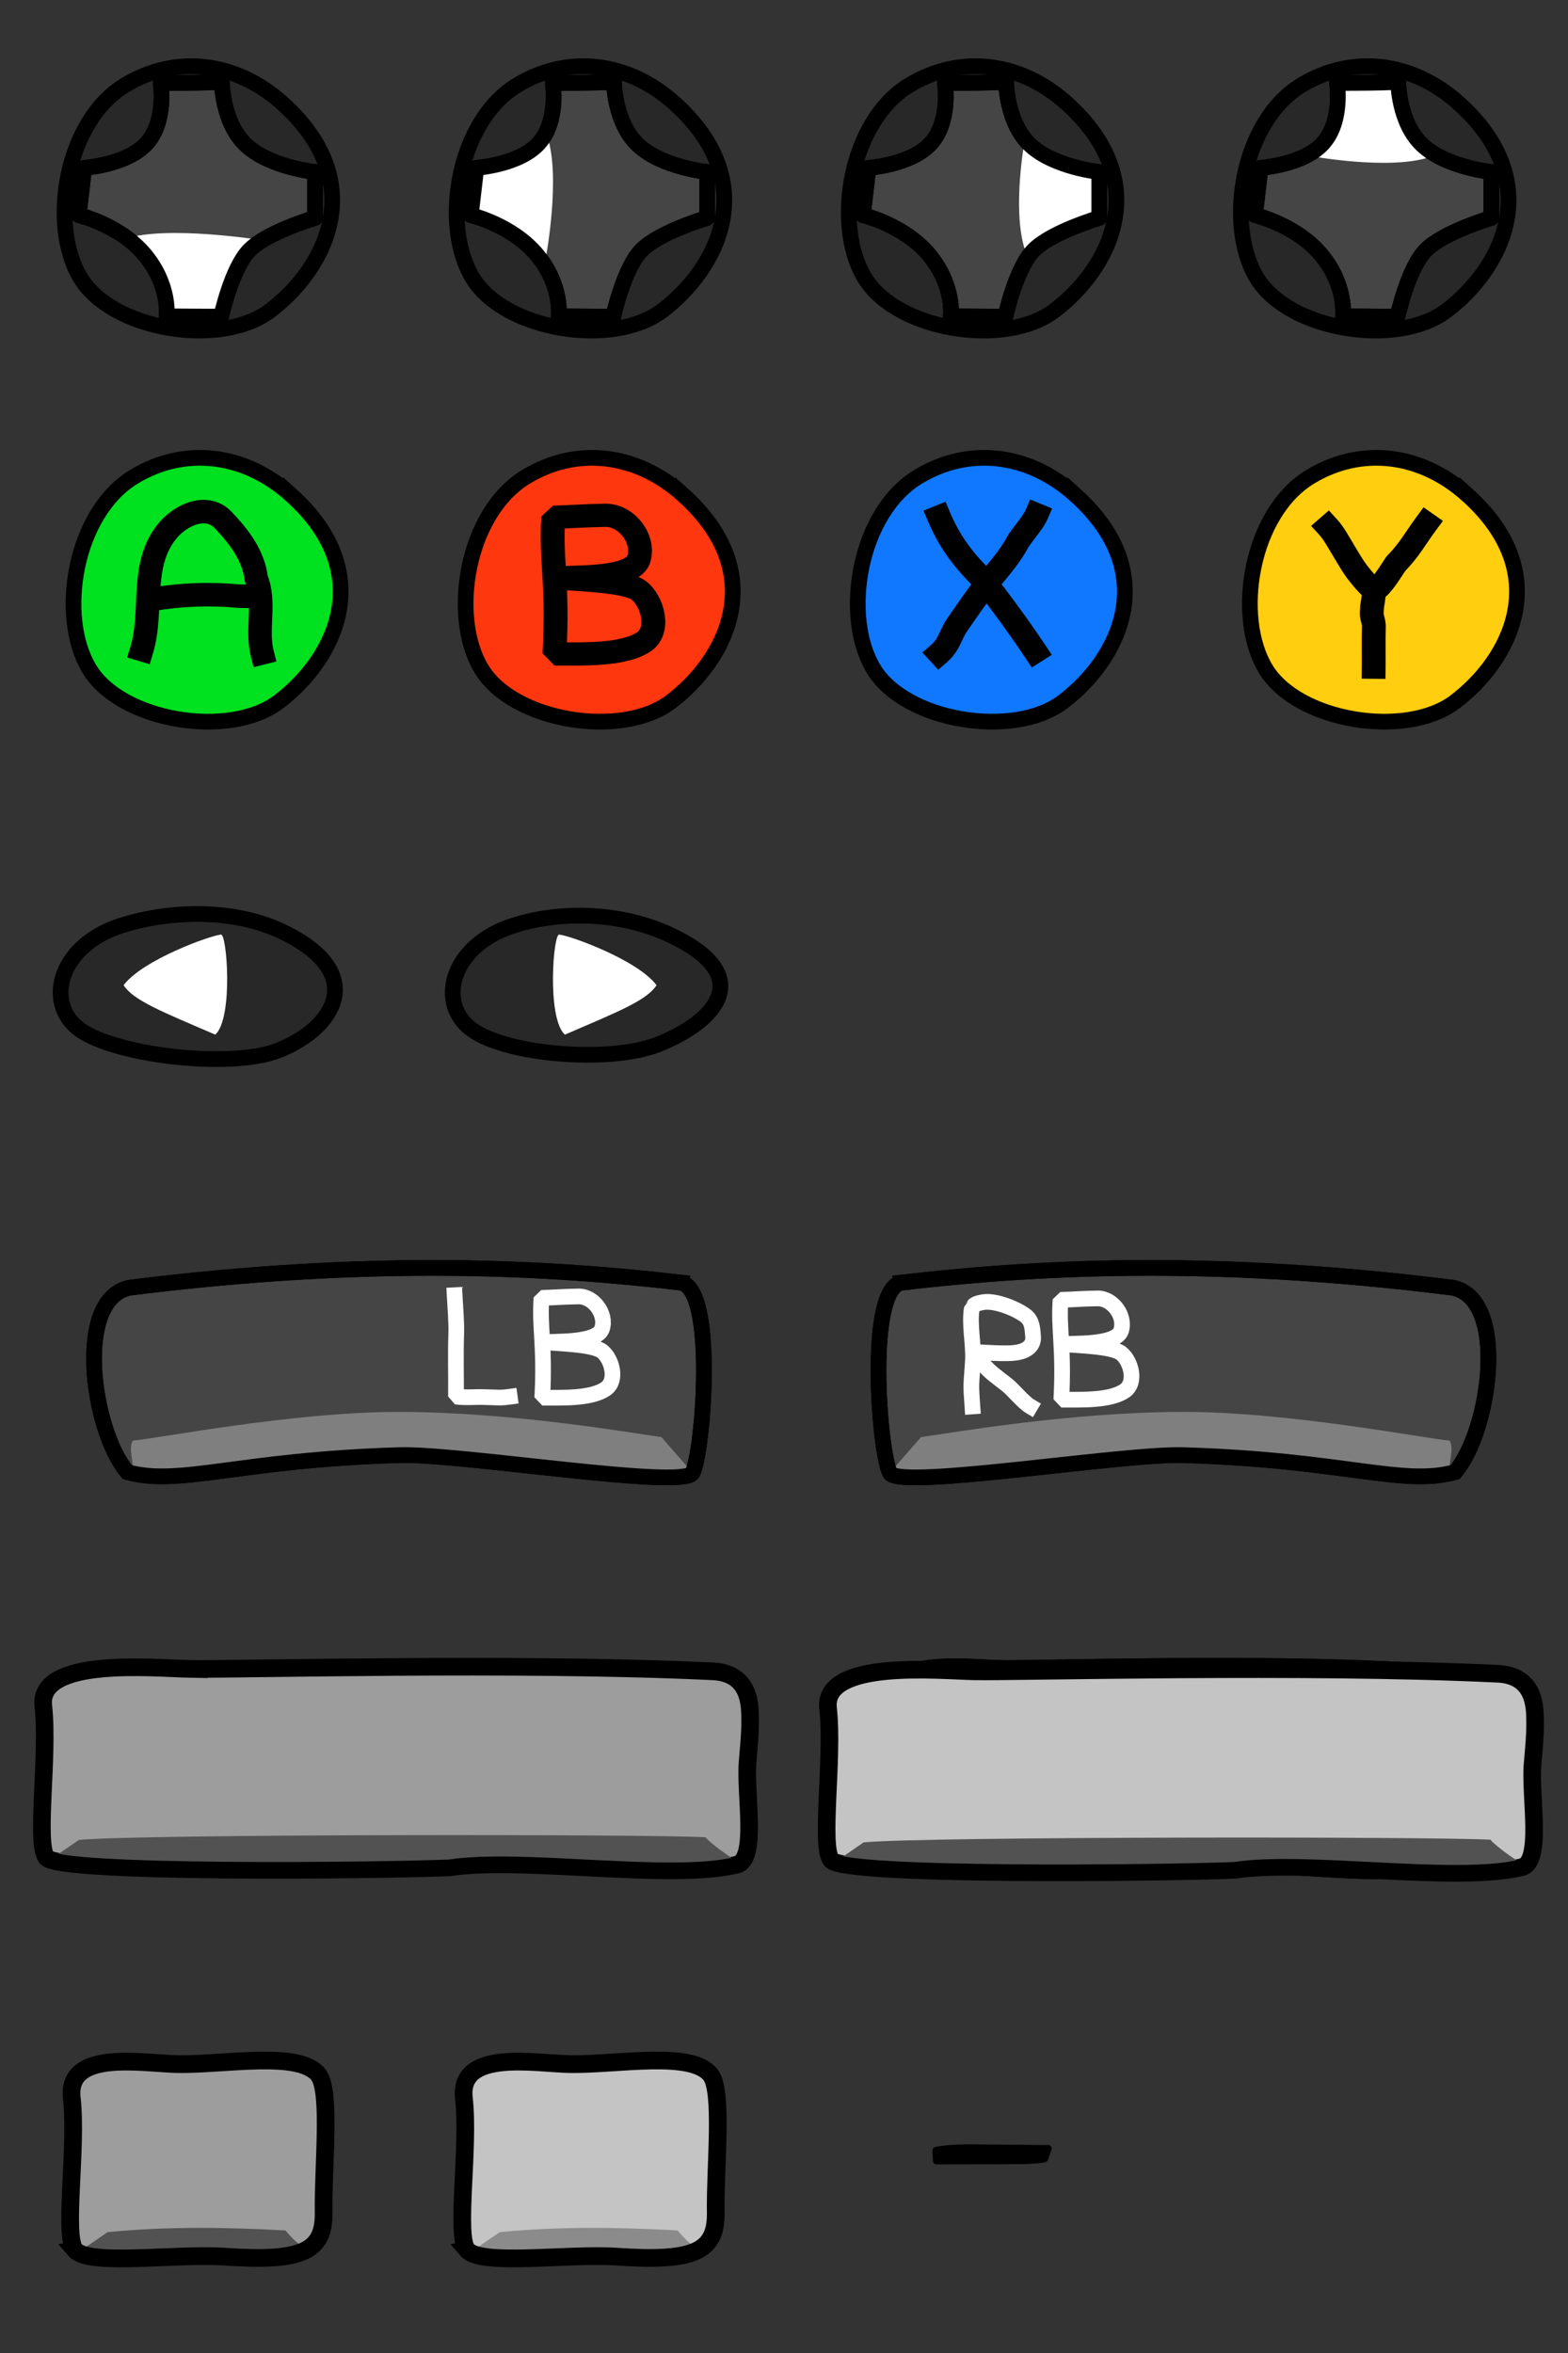<?xml version="1.0" encoding="UTF-8" standalone="no"?>
<!-- Created with Inkscape (http://www.inkscape.org/) -->

<svg
   xmlns:dc="http://purl.org/dc/elements/1.1/"
   xmlns:cc="http://creativecommons.org/ns#"
   xmlns:rdf="http://www.w3.org/1999/02/22-rdf-syntax-ns#"
   xmlns:svg="http://www.w3.org/2000/svg"
   xmlns="http://www.w3.org/2000/svg"
   xmlns:xlink="http://www.w3.org/1999/xlink"
   xmlns:sodipodi="http://sodipodi.sourceforge.net/DTD/sodipodi-0.dtd"
   xmlns:inkscape="http://www.inkscape.org/namespaces/inkscape"
   inkscape:export-ydpi="90"
   inkscape:export-xdpi="90"
   inkscape:export-filename="/home/micha/Programmieren/git/platformer/images/menu/settingsOn.png"
   sodipodi:docname="keys_buttons.svg"
   inkscape:version="0.91 r13725"
   version="1.1"
   id="svg2"
   height="300"
   width="200">
  <rect width="100%" height="100%" fill="#333333" stroke="none"/>
  <sodipodi:namedview
     id="base"
     pagecolor="#ffffff"
     bordercolor="#666666"
     borderopacity="1.0"
     inkscape:pageopacity="0"
     inkscape:pageshadow="2"
     inkscape:zoom="1.4142136"
     inkscape:cx="146.63983"
     inkscape:cy="120.07911"
     inkscape:document-units="px"
     inkscape:current-layer="g3249"
     showgrid="true"
     inkscape:showpageshadow="true"
     inkscape:window-width="1280"
     inkscape:window-height="750"
     inkscape:window-x="0"
     inkscape:window-y="25"
     inkscape:window-maximized="1"
     inkscape:snap-global="true">
    <inkscape:grid
       originy="0px"
       originx="0px"
       spacingy="10px"
       spacingx="10px"
       snapvisiblegridlinesonly="true"
       enabled="true"
       visible="true"
       empspacing="5"
       id="grid2985"
       type="xygrid" />
  </sodipodi:namedview>
  <defs
     id="defs4">
    <linearGradient
       id="linearGradient3847">
      <stop
         style="stop-color:#ffff00;stop-opacity:1;"
         offset="0"
         id="stop3849" />
      <stop
         style="stop-color:#ffff00;stop-opacity:0;"
         offset="1"
         id="stop3851" />
    </linearGradient>
    <radialGradient
       inkscape:collect="always"
       xlink:href="#linearGradient3847"
       id="radialGradient3853"
       cx="25"
       cy="25"
       fx="25"
       fy="25"
       r="15"
       gradientUnits="userSpaceOnUse" />
    <radialGradient
       inkscape:collect="always"
       xlink:href="#linearGradient3847-4"
       id="radialGradient3853-0"
       cx="25"
       cy="25"
       fx="25"
       fy="25"
       r="15"
       gradientUnits="userSpaceOnUse" />
    <linearGradient
       id="linearGradient3847-4">
      <stop
         style="stop-color:#ffff00;stop-opacity:1;"
         offset="0"
         id="stop3849-1" />
      <stop
         style="stop-color:#ffff00;stop-opacity:0;"
         offset="1"
         id="stop3851-7" />
    </linearGradient>
    <radialGradient
       r="15"
       fy="25"
       fx="25"
       cy="25"
       cx="25"
       gradientUnits="userSpaceOnUse"
       id="radialGradient3889"
       xlink:href="#linearGradient3847-4"
       inkscape:collect="always" />
  </defs>
  <g
     transform="translate(0,-752.362)"
     id="layer1"
     inkscape:groupmode="layer"
     inkscape:label="Ebene 1">
    <g
       transform="matrix(1.465,0,0,1.465,50.845,-477.101)"
       style="fill:#666666;stroke-width:1.366;stroke-miterlimit:4;stroke-dasharray:none"
       id="g3249">
      <path
         style="fill:#00e21f;fill-opacity:1;stroke:#000000;stroke-width:1.366;stroke-linecap:butt;stroke-linejoin:miter;stroke-miterlimit:4;stroke-opacity:1;stroke-dasharray:none"
         d="m -9.375,882.287 c 7.678,6.9 3.738,14.397 -1.088,18.031 -4.258,3.206 -13.672,1.715 -16.456,-2.86 -2.787,-4.58 -1.318,-13.611 3.886,-16.75 4.447,-2.682 9.655,-2.017 13.658,1.58 z"
         id="path3253"
         inkscape:connector-curvature="0"
         sodipodi:nodetypes="sssss" />
      <g
         style="fill:#666666;stroke:#000000;stroke-width:2.488;stroke-linecap:square;stroke-linejoin:bevel;stroke-miterlimit:4;stroke-dasharray:none;stroke-opacity:1"
         transform="matrix(0.823,0,0,0.823,-35.766,178.548)"
         id="g4501-4">
        <path
           style="fill:none;stroke:#000000;stroke-width:2.488;stroke-linecap:square;stroke-linejoin:bevel;stroke-miterlimit:4;stroke-dasharray:none;stroke-opacity:1"
           d="m 16.29,871.457 c 1.228,-4.098 -0.225,-8.945 2.68,-12.512 1.408,-1.739 4.299,-3.105 6.068,-1.042 1.593,1.693 3.081,3.65 3.354,6.047 1.029,2.514 -0.006,5.337 0.626,7.861"
           id="path4335-0"
           inkscape:connector-curvature="0" />
        <path
           style="fill:none;stroke:#000000;stroke-width:2.488;stroke-linecap:square;stroke-linejoin:bevel;stroke-miterlimit:4;stroke-dasharray:none;stroke-opacity:1"
           d="m 17.351,866.153 c 3.013,-0.521 6.095,-0.633 9.139,-0.354 0.665,0.03 1.332,0.04 1.998,8.1e-4"
           id="path4343-0"
           inkscape:connector-curvature="0" />
      </g>
      <path
         style="fill:#ff370f;fill-opacity:1;stroke:#000000;stroke-width:1.366;stroke-linecap:butt;stroke-linejoin:miter;stroke-miterlimit:4;stroke-opacity:1;stroke-dasharray:none"
         d="m 24.765,882.287 c 7.678,6.9 3.738,14.397 -1.088,18.031 -4.258,3.206 -13.672,1.715 -16.456,-2.86 -2.787,-4.58 -1.318,-13.611 3.886,-16.75 4.447,-2.682 9.655,-2.017 13.658,1.58 z"
         id="path3253-8"
         inkscape:connector-curvature="0"
         sodipodi:nodetypes="sssss" />
      <g
         style="fill:#666666;stroke:#000000;stroke-width:2.487;stroke-linecap:square;stroke-linejoin:bevel;stroke-miterlimit:4;stroke-dasharray:none;stroke-opacity:1"
         transform="matrix(0.835,0,0,0.812,-14.709,271.006)"
         id="g4671">
        <path
           style="fill:none;stroke:#000000;stroke-width:2.487;stroke-linecap:square;stroke-linejoin:bevel;stroke-miterlimit:4;stroke-dasharray:none;stroke-opacity:1"
           d="m 43.198,768.561 c 1.747,-1.253 0.886,-4.353 -0.508,-5.484 -1.313,-1.065 -6.423,-1.153 -8.229,-1.342 0.554,-0.216 7.437,0.277 8.18,-1.993 0.701,-2.144 -1.239,-4.776 -3.461,-4.737 -2.41,0.041 -3.416,0.154 -5.431,0.21 -0.319,4.375 0.533,7.014 0.117,14.652 3.003,-0.009 7.149,0.178 9.331,-1.306 z"
           id="path4673"
           inkscape:connector-curvature="0"
           sodipodi:nodetypes="cscssccc" />
      </g>
      <path
         style="fill:#282828;fill-opacity:1;stroke:#000000;stroke-width:1.366;stroke-linecap:butt;stroke-linejoin:miter;stroke-miterlimit:4;stroke-opacity:1;stroke-dasharray:none"
         d="m -10.204,920.265 c 7.694,3.64 4.599,8.449 -0.237,10.365 -4.267,1.691 -14.81,0.393 -17.6,-2.021 -2.793,-2.416 -1.321,-7.18 3.894,-8.836 4.457,-1.415 9.931,-1.406 13.942,0.492 z"
         id="path3253-2"
         inkscape:connector-curvature="0"
         sodipodi:nodetypes="sssss" />
      <path
         style="fill:#ffffff;fill-opacity:1;stroke:none"
         d="m -15.963,929.268 c 1.595,-1.436 1.008,-8.956 0.475,-8.703 -0.895,0.071 -6.794,2.188 -8.458,4.4 0.858,1.324 3.298,2.286 7.983,4.303 z"
         id="path7350"
         inkscape:connector-curvature="0"
         sodipodi:nodetypes="cccc" />
      <path
         style="fill:#282828;fill-opacity:1;stroke:#000000;stroke-width:1.366;stroke-linecap:butt;stroke-linejoin:miter;stroke-miterlimit:4;stroke-opacity:1;stroke-dasharray:none"
         d="m -10.118,848.209 c 7.694,6.915 3.746,14.427 -1.09,18.068 -4.267,3.213 -13.7,1.719 -16.49,-2.866 -2.793,-4.59 -1.321,-13.64 3.894,-16.785 4.457,-2.688 9.675,-2.021 13.686,1.583 z"
         id="path3253-6"
         inkscape:connector-curvature="0"
         sodipodi:nodetypes="sssss" />
      <path
         style="fill:#454545;fill-opacity:1;stroke:#000000;stroke-width:1.366;stroke-linecap:round;stroke-linejoin:round;stroke-miterlimit:4;stroke-opacity:1;stroke-dasharray:none"
         d="m -20.714,846.446 c 5.084,0 5.326,-0.121 5.326,-0.121 0,0 0.001,3.573 2.118,5.538 2.08,1.931 5.992,2.33 5.992,2.33 l 0,3.995 c 0,0 -4.116,1.21 -5.69,2.784 -1.574,1.574 -2.482,5.811 -2.482,5.811 l -4.751,-0.03 c 0,0 0.333,-2.633 -1.846,-5.296 -2.179,-2.663 -5.811,-3.511 -5.811,-3.511 l 0.484,-4.116 c 0,0 3.783,-0.242 5.478,-2.179 1.695,-1.937 1.18,-5.205 1.18,-5.205 z"
         id="path6495"
         inkscape:connector-curvature="0"
         sodipodi:nodetypes="ccsccsccsccsc" />
      <path
         style="fill:#ffffff;fill-opacity:1;stroke:none"
         d="m -23.688,859.971 c 3.542,-1.11 11.389,0.098 11.389,0.098 l -3.364,6.772 -4.395,0 -1.024,-3.926 z"
         id="path7350-8"
         inkscape:connector-curvature="0"
         sodipodi:nodetypes="cccccc" />
      <path
         sodipodi:nodetypes="ccsccsccsccsc"
         inkscape:connector-curvature="0"
         id="path7406"
         d="m -20.714,846.446 c 5.084,0 5.326,-0.121 5.326,-0.121 0,0 0.001,3.573 2.118,5.538 2.08,1.931 5.992,2.33 5.992,2.33 l 0,3.995 c 0,0 -4.116,1.21 -5.69,2.784 -1.574,1.574 -2.482,5.811 -2.482,5.811 l -4.751,-0.03 c 0,0 0.333,-2.633 -1.846,-5.296 -2.179,-2.663 -5.811,-3.511 -5.811,-3.511 l 0.484,-4.116 c 0,0 3.783,-0.242 5.478,-2.179 1.695,-1.937 1.18,-5.205 1.18,-5.205 z"
         style="fill:none;stroke:#000000;stroke-width:1.366;stroke-linecap:round;stroke-linejoin:round;stroke-miterlimit:4;stroke-opacity:1;stroke-dasharray:none" />
      <path
         style="fill:#282828;fill-opacity:1;stroke:#000000;stroke-width:1.366;stroke-linecap:butt;stroke-linejoin:miter;stroke-miterlimit:4;stroke-opacity:1;stroke-dasharray:none"
         d="m 24.021,848.209 c 7.694,6.915 3.746,14.427 -1.09,18.068 -4.267,3.213 -13.7,1.719 -16.49,-2.866 -2.793,-4.59 -1.321,-13.64 3.894,-16.785 4.457,-2.688 9.675,-2.021 13.686,1.583 z"
         id="path3253-4"
         inkscape:connector-curvature="0"
         sodipodi:nodetypes="sssss" />
      <path
         style="fill:#454545;fill-opacity:1;stroke:#000000;stroke-width:1.366;stroke-linecap:round;stroke-linejoin:round;stroke-miterlimit:4;stroke-opacity:1;stroke-dasharray:none"
         d="m 13.426,846.446 c 5.084,0 5.326,-0.121 5.326,-0.121 0,0 0.001,3.573 2.118,5.538 2.08,1.931 5.992,2.33 5.992,2.33 l 0,3.995 c 0,0 -4.116,1.21 -5.69,2.784 -1.574,1.574 -2.482,5.811 -2.482,5.811 l -4.751,-0.03 c 0,0 0.333,-2.633 -1.846,-5.296 -2.179,-2.663 -5.811,-3.511 -5.811,-3.511 l 0.484,-4.116 c 0,0 3.783,-0.242 5.478,-2.179 1.695,-1.937 1.18,-5.205 1.18,-5.205 z"
         id="path6495-4"
         inkscape:connector-curvature="0"
         sodipodi:nodetypes="ccsccsccsccsc" />
      <path
         style="fill:#ffffff;fill-opacity:1;stroke:none"
         d="m 12.98,851.201 c 1.11,3.542 -0.128,10.242 -0.128,10.242 l -6.772,-3.364 0.422,-4.335 3.504,-1.085 z"
         id="path7350-89"
         inkscape:connector-curvature="0"
         sodipodi:nodetypes="cccccc" />
      <path
         sodipodi:nodetypes="ccsccsccsccsc"
         inkscape:connector-curvature="0"
         id="path7406-6"
         d="m 13.426,846.446 c 5.084,0 5.326,-0.121 5.326,-0.121 0,0 0.001,3.573 2.118,5.538 2.08,1.931 5.992,2.33 5.992,2.33 l 0,3.995 c 0,0 -4.116,1.21 -5.69,2.784 -1.574,1.574 -2.482,5.811 -2.482,5.811 l -4.751,-0.03 c 0,0 0.333,-2.633 -1.846,-5.296 -2.179,-2.663 -5.811,-3.511 -5.811,-3.511 l 0.484,-4.116 c 0,0 3.783,-0.242 5.478,-2.179 1.695,-1.937 1.18,-5.205 1.18,-5.205 z"
         style="fill:none;stroke:#000000;stroke-width:1.366;stroke-linecap:round;stroke-linejoin:round;stroke-miterlimit:4;stroke-opacity:1;stroke-dasharray:none" />
      <path
         style="fill:#282828;fill-opacity:1;stroke:#000000;stroke-width:1.366;stroke-linecap:butt;stroke-linejoin:miter;stroke-miterlimit:4;stroke-opacity:1;stroke-dasharray:none"
         d="m 58.161,848.209 c 7.694,6.915 3.746,14.427 -1.09,18.068 -4.267,3.213 -13.7,1.719 -16.49,-2.866 -2.793,-4.59 -1.321,-13.64 3.894,-16.785 4.457,-2.688 9.675,-2.021 13.686,1.583 z"
         id="path3253-61"
         inkscape:connector-curvature="0"
         sodipodi:nodetypes="sssss" />
      <path
         style="fill:#454545;fill-opacity:1;stroke:#000000;stroke-width:1.366;stroke-linecap:round;stroke-linejoin:round;stroke-miterlimit:4;stroke-opacity:1;stroke-dasharray:none"
         d="m 47.565,846.446 c 5.084,0 5.326,-0.121 5.326,-0.121 0,0 0.001,3.573 2.118,5.538 2.08,1.931 5.992,2.33 5.992,2.33 l 0,3.995 c 0,0 -4.116,1.21 -5.69,2.784 -1.574,1.574 -2.482,5.811 -2.482,5.811 l -4.751,-0.03 c 0,0 0.333,-2.633 -1.846,-5.296 -2.179,-2.663 -5.811,-3.511 -5.811,-3.511 l 0.484,-4.116 c 0,0 3.783,-0.242 5.478,-2.179 1.695,-1.937 1.18,-5.205 1.18,-5.205 z"
         id="path6495-1"
         inkscape:connector-curvature="0"
         sodipodi:nodetypes="ccsccsccsccsc" />
      <path
         style="fill:#ffffff;fill-opacity:1;stroke:none"
         d="m 54.502,860.87 c -1.11,-3.542 0.038,-9.609 0.038,-9.609 2.102,1.791 4.441,2.46 6.863,2.73 l -0.422,4.335 -3.504,1.085 z"
         id="path7350-3"
         inkscape:connector-curvature="0"
         sodipodi:nodetypes="cccccc" />
      <path
         sodipodi:nodetypes="ccsccsccsccsc"
         inkscape:connector-curvature="0"
         id="path7406-7"
         d="m 47.565,846.446 c 5.084,0 5.326,-0.121 5.326,-0.121 0,0 0.001,3.573 2.118,5.538 2.08,1.931 5.992,2.33 5.992,2.33 l 0,3.995 c 0,0 -4.116,1.21 -5.69,2.784 -1.574,1.574 -2.482,5.811 -2.482,5.811 l -4.751,-0.03 c 0,0 0.333,-2.633 -1.846,-5.296 -2.179,-2.663 -5.811,-3.511 -5.811,-3.511 l 0.484,-4.116 c 0,0 3.783,-0.242 5.478,-2.179 1.695,-1.937 1.18,-5.205 1.18,-5.205 z"
         style="fill:none;stroke:#000000;stroke-width:1.366;stroke-linecap:round;stroke-linejoin:round;stroke-miterlimit:4;stroke-opacity:1;stroke-dasharray:none" />
      <path
         style="fill:#282828;fill-opacity:1;stroke:#000000;stroke-width:1.366;stroke-linecap:butt;stroke-linejoin:miter;stroke-miterlimit:4;stroke-opacity:1;stroke-dasharray:none"
         d="m 23.68,920.606 c 7.694,3.64 3.746,7.595 -1.09,9.512 -4.267,1.691 -13.7,0.905 -16.49,-1.509 -2.793,-2.416 -1.321,-7.18 3.894,-8.836 4.457,-1.415 9.675,-1.064 13.686,0.833 z"
         id="path3253-5"
         inkscape:connector-curvature="0"
         sodipodi:nodetypes="sssss" />
      <path
         style="fill:#ffffff;fill-opacity:1;stroke:none"
         d="m 14.474,929.268 c -1.595,-1.436 -1.008,-8.956 -0.475,-8.703 0.895,0.071 6.794,2.188 8.458,4.4 -0.858,1.324 -3.298,2.286 -7.983,4.303 z"
         id="path7350-7"
         inkscape:connector-curvature="0"
         sodipodi:nodetypes="cccc" />
      <path
         style="fill:#282828;fill-opacity:1;stroke:#000000;stroke-width:1.366;stroke-linecap:butt;stroke-linejoin:miter;stroke-miterlimit:4;stroke-opacity:1;stroke-dasharray:none"
         d="m 92.3,848.209 c 7.694,6.915 3.746,14.427 -1.09,18.068 -4.267,3.213 -13.7,1.719 -16.49,-2.866 -2.793,-4.59 -1.321,-13.64 3.894,-16.785 4.457,-2.688 9.675,-2.021 13.686,1.583 z"
         id="path3253-3"
         inkscape:connector-curvature="0"
         sodipodi:nodetypes="sssss" />
      <path
         style="fill:#454545;fill-opacity:1;stroke:#000000;stroke-width:1.366;stroke-linecap:round;stroke-linejoin:round;stroke-miterlimit:4;stroke-opacity:1;stroke-dasharray:none"
         d="m 81.705,846.446 c 5.084,0 5.326,-0.121 5.326,-0.121 0,0 0.001,3.573 2.118,5.538 2.08,1.931 5.992,2.33 5.992,2.33 l 0,3.995 c 0,0 -4.116,1.21 -5.69,2.784 -1.574,1.574 -2.482,5.811 -2.482,5.811 l -4.751,-0.03 c 0,0 0.333,-2.633 -1.846,-5.296 -2.179,-2.663 -5.811,-3.511 -5.811,-3.511 l 0.484,-4.116 c 0,0 3.783,-0.242 5.478,-2.179 1.695,-1.937 1.18,-5.205 1.18,-5.205 z"
         id="path6495-8"
         inkscape:connector-curvature="0"
         sodipodi:nodetypes="ccsccsccsccsc" />
      <path
         style="fill:#ffffff;fill-opacity:1;stroke:none"
         d="m 89.649,852.933 c -3.542,1.11 -10.242,-0.128 -10.242,-0.128 l 3.364,-6.772 4.335,0.422 1.085,3.504 z"
         id="path7350-0"
         inkscape:connector-curvature="0"
         sodipodi:nodetypes="cccccc" />
      <path
         sodipodi:nodetypes="ccsccsccsccsc"
         inkscape:connector-curvature="0"
         id="path7406-65"
         d="m 81.705,846.446 c 5.084,0 5.326,-0.121 5.326,-0.121 0,0 0.001,3.573 2.118,5.538 2.08,1.931 5.992,2.33 5.992,2.33 l 0,3.995 c 0,0 -4.116,1.21 -5.69,2.784 -1.574,1.574 -2.482,5.811 -2.482,5.811 l -4.751,-0.03 c 0,0 0.333,-2.633 -1.846,-5.296 -2.179,-2.663 -5.811,-3.511 -5.811,-3.511 l 0.484,-4.116 c 0,0 3.783,-0.242 5.478,-2.179 1.695,-1.937 1.18,-5.205 1.18,-5.205 z"
         style="fill:none;stroke:#000000;stroke-width:1.366;stroke-linecap:round;stroke-linejoin:round;stroke-miterlimit:4;stroke-opacity:1;stroke-dasharray:none" />
      <path
         style="fill:#0f78ff;fill-opacity:1;stroke:#000000;stroke-width:1.366;stroke-linecap:butt;stroke-linejoin:miter;stroke-miterlimit:4;stroke-opacity:1;stroke-dasharray:none"
         d="m 58.905,882.287 c 7.678,6.9 3.738,14.397 -1.088,18.031 -4.258,3.206 -13.672,1.715 -16.456,-2.86 -2.787,-4.58 -1.318,-13.611 3.886,-16.75 4.447,-2.682 9.655,-2.017 13.658,1.58 z"
         id="path3253-57"
         inkscape:connector-curvature="0"
         sodipodi:nodetypes="sssss" />
      <g
         id="g5693-8"
         transform="matrix(0.942,0,0,0.916,-129.724,170.118)"
         style="fill:#666666;stroke:#000000;stroke-width:2.204;stroke-linecap:square;stroke-linejoin:bevel;stroke-miterlimit:4;stroke-dasharray:none;stroke-opacity:1">
        <path
           sodipodi:nodetypes="ccc"
           inkscape:connector-curvature="0"
           id="path5431-1"
           d="m 187.661,779.576 c 0.947,2.301 2.214,4.089 4.021,5.882 1.826,2.422 3.248,4.405 4.874,6.899"
           style="fill:none;stroke:#000000;stroke-width:2.204;stroke-linecap:square;stroke-linejoin:bevel;stroke-miterlimit:4;stroke-dasharray:none;stroke-opacity:1" />
        <path
           sodipodi:nodetypes="csssc"
           inkscape:connector-curvature="0"
           id="path5433-2"
           d="m 187.673,792.543 c 0.973,-0.873 0.991,-1.74 1.728,-2.811 0.828,-1.204 1.583,-2.397 2.471,-3.544 1.056,-1.364 2.242,-2.658 3.04,-4.187 0.319,-0.61 1.418,-1.834 1.757,-2.636"
           style="fill:none;stroke:#000000;stroke-width:2.204;stroke-linecap:square;stroke-linejoin:bevel;stroke-miterlimit:4;stroke-dasharray:none;stroke-opacity:1" />
      </g>
      <path
         style="fill:#ffce0f;fill-opacity:1;stroke:#000000;stroke-width:1.366;stroke-linecap:butt;stroke-linejoin:miter;stroke-miterlimit:4;stroke-opacity:1;stroke-dasharray:none"
         d="m 93.044,882.287 c 7.678,6.9 3.738,14.397 -1.088,18.031 -4.258,3.206 -13.672,1.715 -16.456,-2.86 -2.787,-4.58 -1.318,-13.611 3.886,-16.75 4.447,-2.682 9.655,-2.017 13.658,1.58 z"
         id="path3253-9"
         inkscape:connector-curvature="0"
         sodipodi:nodetypes="sssss" />
      <g
         id="g5697-3"
         transform="matrix(0.827,0,0,0.805,-87.593,258.578)"
         style="fill:#666666;stroke:#000000;stroke-width:2.51;stroke-linecap:square;stroke-linejoin:bevel;stroke-miterlimit:4;stroke-dasharray:none;stroke-opacity:1">
        <path
           sodipodi:nodetypes="cssccc"
           inkscape:connector-curvature="0"
           id="path5435-6"
           d="m 203.75,778.255 c 0.639,0.719 1.045,1.542 1.541,2.372 0.567,0.95 1.075,1.931 1.776,2.811 0.578,0.725 0.568,0.746 1.562,1.749 0.893,-0.622 1.653,-2.013 2.295,-2.973 1.364,-1.4 2.042,-2.733 3.182,-4.316"
           style="fill:none;stroke:#000000;stroke-width:2.51;stroke-linecap:square;stroke-linejoin:bevel;stroke-miterlimit:4;stroke-dasharray:none;stroke-opacity:1" />
        <path
           sodipodi:nodetypes="cccc"
           inkscape:connector-curvature="0"
           id="path5437-4"
           d="m 208.571,785.085 c 0.027,1.283 -0.238,1.596 -0.169,2.177 -0.167,0.657 0.239,1.216 0.183,1.857 -0.036,1.436 -6.7e-4,2.872 -0.015,4.309"
           style="fill:none;stroke:#000000;stroke-width:2.51;stroke-linecap:square;stroke-linejoin:bevel;stroke-miterlimit:4;stroke-dasharray:none;stroke-opacity:1" />
      </g>
      <g
         style="fill:#666666;stroke-width:1.366;stroke-miterlimit:4;stroke-dasharray:none"
         transform="matrix(-0.683,0,0,0.683,31.483,256.05)"
         id="layer1-7"
         inkscape:label="Ebene 1">
        <g
           style="stroke-width:2.738;stroke-miterlimit:4;stroke-dasharray:none"
           transform="matrix(0.335,-0.057,0.057,0.335,-120.673,973.874)"
           id="g4324-3-10-1" />
        <g
           id="g3568"
           transform="translate(-247.747,-200.445)">
          <path
             style="fill:#454545;fill-opacity:1;stroke:#000000;stroke-width:2;stroke-linecap:butt;stroke-linejoin:miter;stroke-miterlimit:4;stroke-opacity:1;stroke-dasharray:none"
             d="m 257.983,1217.7 c -4.664,0.447 -2.973,21.768 -1.588,24.294 1.391,2.088 29.644,-2.523 37.361,-2.295 20.629,0.611 27.958,4.009 34.681,2.159 4.526,-5.372 6.815,-22.22 -0.395,-23.505 -31.607,-3.944 -53.911,-2.497 -70.059,-0.654 z"
             id="path4648"
             inkscape:connector-curvature="0"
             sodipodi:nodetypes="ccsccc" />
          <path
             style="fill:#7f7f7f;fill-opacity:1;stroke:none"
             d="m 256.4,1241.912 3.946,-4.511 c 3.103,-0.395 18.519,-3.176 33.333,-3.208 13.576,-0.029 31.252,3.457 34.039,3.655 0.691,1.049 -0.319,3.372 0.138,3.599 -5.229,0.977 -12.255,0.986 -23.587,-1.323 -10.713,-0.808 -16.069,0.394 -23.368,0.866 l -19.896,1.807 z"
             id="path4650"
             inkscape:connector-curvature="0"
             sodipodi:nodetypes="ccscccccc" />
          <path
             sodipodi:nodetypes="ccsccc"
             inkscape:connector-curvature="0"
             id="path4038"
             d="m 257.983,1217.7 c -4.664,0.447 -2.973,21.768 -1.588,24.294 1.391,2.088 29.644,-2.523 37.361,-2.295 20.629,0.611 27.958,4.009 34.681,2.159 4.526,-5.372 6.815,-22.22 -0.395,-23.505 -31.607,-3.944 -53.911,-2.497 -70.059,-0.654 z"
             style="fill:none;stroke:#000000;stroke-width:2;stroke-linecap:butt;stroke-linejoin:miter;stroke-miterlimit:4;stroke-opacity:1;stroke-dasharray:none" />
        </g>
      </g>
      <g
         style="fill:#666666;stroke:#ffffff;stroke-width:2.302;stroke-linecap:square;stroke-linejoin:bevel;stroke-miterlimit:4;stroke-opacity:1;stroke-dasharray:none"
         transform="matrix(0.593,0,0,0.593,-7.577,504.334)"
         id="g5443-0">
        <path
           style="fill:none;stroke:#ffffff;stroke-width:2.302;stroke-linecap:square;stroke-linejoin:bevel;stroke-miterlimit:4;stroke-opacity:1;stroke-dasharray:none"
           d="m 43.198,768.561 c 1.747,-1.253 0.886,-4.353 -0.508,-5.484 -1.313,-1.065 -6.423,-1.153 -8.229,-1.342 0.554,-0.216 7.437,0.277 8.18,-1.993 0.701,-2.144 -1.239,-4.776 -3.461,-4.737 -2.41,0.041 -3.416,0.154 -5.431,0.21 -0.319,4.375 0.533,7.014 0.117,14.652 3.003,-0.009 7.149,0.178 9.331,-1.306 z"
           id="path5331-8"
           inkscape:connector-curvature="0"
           sodipodi:nodetypes="cscssccc" />
      </g>
      <path
         sodipodi:nodetypes="csccc"
         inkscape:connector-curvature="0"
         id="path5382-3"
         d="m 4.877,951.943 c 0.059,1.142 0.174,2.406 0.137,3.429 -0.066,1.796 6.828e-4,3.596 -0.02,5.394 0.844,0.119 1.706,0.01 2.558,0.049 1.16,0.023 1.247,0.085 2.122,-0.036"
         style="fill:none;stroke:#ffffff;stroke-width:1.366;stroke-linecap:square;stroke-linejoin:bevel;stroke-miterlimit:4;stroke-opacity:1;stroke-dasharray:none" />
      <g
         style="fill:#666666;stroke-width:1.366;stroke-miterlimit:4;stroke-dasharray:none"
         transform="matrix(0.683,0,0,0.683,36.88,256.05)"
         id="layer1-7-6"
         inkscape:label="Ebene 1">
        <g
           style="stroke-width:2.738;stroke-miterlimit:4;stroke-dasharray:none"
           transform="matrix(0.335,-0.057,0.057,0.335,-120.673,973.874)"
           id="g4324-3-10-1-9" />
        <g
           id="g3568-4"
           transform="translate(-247.747,-200.445)">
          <path
             style="fill:#454545;fill-opacity:1;stroke:#000000;stroke-width:2;stroke-linecap:butt;stroke-linejoin:miter;stroke-miterlimit:4;stroke-opacity:1;stroke-dasharray:none"
             d="m 257.983,1217.7 c -4.664,0.447 -2.973,21.768 -1.588,24.294 1.391,2.088 29.644,-2.523 37.361,-2.295 20.629,0.611 27.958,4.009 34.681,2.159 4.526,-5.372 6.815,-22.22 -0.395,-23.505 -31.607,-3.944 -53.911,-2.497 -70.059,-0.654 z"
             id="path4648-4"
             inkscape:connector-curvature="0"
             sodipodi:nodetypes="ccsccc" />
          <path
             style="fill:#7f7f7f;fill-opacity:1;stroke:none"
             d="m 256.4,1241.912 3.946,-4.511 c 3.103,-0.395 18.519,-3.176 33.333,-3.208 13.576,-0.029 31.252,3.457 34.039,3.655 0.691,1.049 -0.319,3.372 0.138,3.599 -5.229,0.977 -12.255,0.986 -23.587,-1.323 -10.713,-0.808 -16.069,0.394 -23.368,0.866 l -19.896,1.807 z"
             id="path4650-6"
             inkscape:connector-curvature="0"
             sodipodi:nodetypes="ccscccccc" />
          <path
             sodipodi:nodetypes="ccsccc"
             inkscape:connector-curvature="0"
             id="path4038-1"
             d="m 257.983,1217.7 c -4.664,0.447 -2.973,21.768 -1.588,24.294 1.391,2.088 29.644,-2.523 37.361,-2.295 20.629,0.611 27.958,4.009 34.681,2.159 4.526,-5.372 6.815,-22.22 -0.395,-23.505 -31.607,-3.944 -53.911,-2.497 -70.059,-0.654 z"
             style="fill:none;stroke:#000000;stroke-width:2;stroke-linecap:butt;stroke-linejoin:miter;stroke-miterlimit:4;stroke-opacity:1;stroke-dasharray:none" />
        </g>
      </g>
      <g
         style="fill:none;stroke:#ffffff;stroke-width:2;stroke-linecap:square;stroke-linejoin:bevel;stroke-miterlimit:4;stroke-opacity:1;stroke-dasharray:none"
         transform="matrix(0.683,0,0,0.683,-35.465,418.344)"
         id="g5657-1">
        <path
           style="fill:none;stroke:#ffffff;stroke-width:2;stroke-linecap:square;stroke-linejoin:bevel;stroke-miterlimit:4;stroke-opacity:1;stroke-dasharray:none"
           d="m 125.066,795.43 c -0.227,-3.135 -0.135,-2.569 0.062,-5.734 0.134,-2.141 -0.498,-4.756 -0.126,-6.777 0.293,-0.154 -0.102,-0.53 1.505,-0.784 1.528,-0.221 4.183,0.853 5.343,1.74 0.854,0.653 0.873,1.666 0.952,2.688 0.106,1.371 -1.23,1.911 -2.265,2.027 -1.149,0.177 -4.011,-0.036 -5.175,-0.093 -0.009,0.427 0.891,0.971 1.028,1.473 0.708,0.981 2.131,1.955 3.09,2.714 0.809,0.64 2.061,2.214 2.954,2.742"
           id="path5415-10"
           inkscape:connector-curvature="0"
           sodipodi:nodetypes="csccsscccsc" />
      </g>
      <g
         style="fill:none;stroke:#ffffff;stroke-width:2.302;stroke-linecap:square;stroke-linejoin:bevel;stroke-miterlimit:4;stroke-opacity:1;stroke-dasharray:none"
         transform="matrix(0.593,0,0,0.593,37.615,504.505)"
         id="g5443-0-0">
        <path
           style="fill:none;stroke:#ffffff;stroke-width:2.302;stroke-linecap:square;stroke-linejoin:bevel;stroke-miterlimit:4;stroke-opacity:1;stroke-dasharray:none"
           d="m 43.198,768.561 c 1.747,-1.253 0.886,-4.353 -0.508,-5.484 -1.313,-1.065 -6.423,-1.153 -8.229,-1.342 0.554,-0.216 7.437,0.277 8.18,-1.993 0.701,-2.144 -1.239,-4.776 -3.461,-4.737 -2.41,0.041 -3.416,0.154 -5.431,0.21 -0.319,4.375 0.533,7.014 0.117,14.652 3.003,-0.009 7.149,0.178 9.331,-1.306 z"
           id="path5331-8-6"
           inkscape:connector-curvature="0"
           sodipodi:nodetypes="cscssccc" />
      </g>
      <path
         sodipodi:nodetypes="scccccscs"
         inkscape:connector-curvature="0"
         id="path4648-3"
         d="m -18.214,984.468 c -2.985,-0.051 -13.21,-1.083 -12.723,3.222 0.488,4.305 -0.704,11.976 0.277,13.21 1.261,1.385 28.389,1.097 35.091,0.839 6.23,-0.969 19.12,1.147 24.924,-0.214 1.959,-0.302 0.792,-6.104 1.026,-8.946 0.132,-1.615 0.228,-2.388 0.221,-3.608 -0.006,-1.22 0.102,-4.239 -3.434,-4.301 -16.673,-0.793 -41.335,-0.134 -45.383,-0.203 z"
         style="fill:#9d9d9d;fill-opacity:1;stroke:#000000;stroke-width:1.534;stroke-linecap:butt;stroke-linejoin:miter;stroke-miterlimit:4;stroke-opacity:1;stroke-dasharray:none" />
      <path
         sodipodi:nodetypes="cccccccc"
         inkscape:connector-curvature="0"
         id="path4650-8"
         d="m -30.187,1000.965 2.344,-1.614 c 5.169,-0.513 49.491,-0.514 54.558,-0.234 0.601,0.709 2.661,2.097 3.058,2.25 l -20.352,0.062 -22.466,0.705 -16.374,-0.93 z"
         style="fill:#525252;fill-opacity:1;stroke:none" />
      <path
         style="fill:none;stroke:#000000;stroke-width:1.366;stroke-linecap:butt;stroke-linejoin:miter;stroke-miterlimit:4;stroke-opacity:1;stroke-dasharray:none"
         d="m -18.214,984.468 c -2.985,-0.051 -13.21,-1.083 -12.723,3.222 0.488,4.305 -0.704,11.976 0.277,13.21 1.261,1.385 28.389,1.097 35.091,0.839 6.23,-0.969 19.12,1.147 24.924,-0.214 1.959,-0.302 0.792,-6.104 1.026,-8.946 0.132,-1.615 0.228,-2.388 0.221,-3.608 -0.006,-1.22 0.102,-4.239 -3.434,-4.301 -16.673,-0.793 -41.335,-0.134 -45.383,-0.203 z"
         id="path4732"
         inkscape:connector-curvature="0"
         sodipodi:nodetypes="scccccscs" />
      <path
         sodipodi:nodetypes="scccccscs"
         inkscape:connector-curvature="0"
         id="path4648-6"
         d="m 52.26,984.386 c -2.344,-0.051 -10.376,-1.094 -9.993,3.252 0.383,4.346 -0.553,12.09 0.218,13.336 0.991,1.398 22.297,1.107 27.561,0.847 4.893,-0.978 15.017,1.158 19.576,-0.216 1.539,-0.304 0.622,-6.162 0.806,-9.031 0.104,-1.63 0.179,-2.411 0.174,-3.642 -0.005,-1.232 0.08,-4.28 -2.697,-4.341 -13.095,-0.801 -32.465,-0.136 -35.645,-0.205 z"
         style="fill:#c4c4c4;fill-opacity:1;stroke:#000000;stroke-width:1.366;stroke-linecap:butt;stroke-linejoin:miter;stroke-miterlimit:4;stroke-opacity:1;stroke-dasharray:none" />
      <path
         sodipodi:nodetypes="cccccccc"
         inkscape:connector-curvature="0"
         id="path4650-85"
         d="m 42.857,1001.039 1.841,-1.63 c 4.06,-0.517 38.871,-0.519 42.851,-0.236 0.472,0.716 2.09,2.117 2.402,2.272 l -15.985,0.062 -17.645,0.712 -12.861,-0.939 z"
         style="fill:#8b8b8b;fill-opacity:1;stroke:none" />
      <path
         style="fill:none;stroke:#000000;stroke-width:1.366;stroke-linecap:butt;stroke-linejoin:miter;stroke-miterlimit:4;stroke-opacity:1;stroke-dasharray:none"
         d="m 52.26,984.386 c -2.344,-0.051 -10.376,-1.094 -9.993,3.252 0.383,4.346 -0.553,12.09 0.218,13.336 0.991,1.398 22.297,1.107 27.561,0.847 4.893,-0.978 15.017,1.158 19.576,-0.216 1.539,-0.304 0.622,-6.162 0.806,-9.031 0.104,-1.63 0.179,-2.411 0.174,-3.642 -0.005,-1.232 0.08,-4.28 -2.697,-4.341 -13.095,-0.801 -32.465,-0.136 -35.645,-0.205 z"
         id="path4732-4"
         inkscape:connector-curvature="0"
         sodipodi:nodetypes="scccccscs" />
      <g
         style="fill:#666666;stroke-width:1.366;stroke-miterlimit:4;stroke-dasharray:none"
         id="g3568-2"
         transform="matrix(0.683,0,0,0.683,-135.604,154.718)">
        <path
           style="fill:#c4c4c4;fill-opacity:1;stroke:#000000;stroke-width:2.246;stroke-linecap:butt;stroke-linejoin:miter;stroke-miterlimit:4;stroke-opacity:1;stroke-dasharray:none"
           d="m 271.916,1215.169 c -4.372,-0.075 -19.347,-1.587 -18.633,4.719 0.714,6.305 -1.031,17.54 0.406,19.348 1.847,2.028 41.577,1.606 51.394,1.229 9.125,-1.419 28.002,1.68 36.504,-0.313 2.869,-0.442 1.159,-8.94 1.502,-13.102 0.193,-2.365 0.333,-3.498 0.324,-5.284 -0.009,-1.787 0.15,-6.209 -5.029,-6.299 -24.419,-1.162 -60.538,-0.197 -66.467,-0.297 z"
           id="path4648-3-9"
           inkscape:connector-curvature="0"
           sodipodi:nodetypes="scccccscs" />
        <path
           style="fill:#525252;fill-opacity:1;stroke:none"
           d="m 254.381,1239.329 3.432,-2.364 c 7.571,-0.751 72.483,-0.752 79.904,-0.343 0.88,1.039 3.898,3.071 4.479,3.296 l -29.806,0.091 -32.903,1.033 -23.981,-1.362 z"
           id="path4650-1"
           inkscape:connector-curvature="0"
           sodipodi:nodetypes="cccccccc" />
        <path
           sodipodi:nodetypes="scccccscs"
           inkscape:connector-curvature="0"
           id="path4732-8"
           d="m 271.916,1215.169 c -4.372,-0.075 -19.347,-1.587 -18.633,4.719 0.714,6.305 -1.031,17.54 0.406,19.348 1.847,2.028 41.577,1.606 51.394,1.229 9.125,-1.419 28.002,1.68 36.504,-0.313 2.869,-0.442 1.159,-8.94 1.502,-13.102 0.193,-2.365 0.333,-3.498 0.324,-5.284 -0.009,-1.787 0.15,-6.209 -5.029,-6.299 -24.419,-1.162 -60.538,-0.197 -66.467,-0.297 z"
           style="fill:none;stroke:#000000;stroke-width:2;stroke-linecap:butt;stroke-linejoin:miter;stroke-miterlimit:4;stroke-opacity:1;stroke-dasharray:none" />
      </g>
      <path
         style="fill:#000000;fill-opacity:1;stroke:#000000;stroke-width:0.584;stroke-linecap:round;stroke-linejoin:round;stroke-miterlimit:4;stroke-opacity:1;stroke-dasharray:none;stroke-dashoffset:0"
         d="m 46.768,1026.367 0.05,0.932 5.384,-0.01 c 1.401,-0.032 3.004,0.049 4.052,-0.181 l 0.316,-0.909 -7.007,-0.066 c -1.108,0.011 -2.076,0.074 -2.794,0.23 z"
         id="path3298"
         inkscape:connector-curvature="0"
         sodipodi:nodetypes="ccccccc" />
      <path
         style="fill:#9d9d9d;fill-opacity:1;stroke:#000000;stroke-width:1.366;stroke-linecap:butt;stroke-linejoin:miter;stroke-miterlimit:4;stroke-dasharray:none;stroke-opacity:1"
         d="m -25.794,1069.254 c 0.991,1.398 6.805,0.131 10.15,0.591 3.186,0.644 7.336,0.219 6.688,-3.886 0.042,-4.033 0.516,-10.665 -0.352,-12.107 -2,-3.062 -6.348,-0.861 -9.528,-0.93 -2.344,-0.051 -7.559,-1.35 -7.176,2.996 0.383,4.346 -0.553,12.09 0.218,13.336 z"
         id="path3460-1"
         inkscape:connector-curvature="0"
         sodipodi:nodetypes="ccccscc" />
      <path
         style="fill:#525252;fill-opacity:1;stroke:none;stroke-width:1.366;stroke-miterlimit:4;stroke-dasharray:none"
         d="m -25.422,1069.318 1.841,-1.629 c 4.06,-0.517 8.06,-0.433 12.04,-0.151 0.472,0.716 0.895,1.263 1.207,1.418 l -2.414,1.086 -4.587,-0.483 -7.484,0 z"
         id="path4583"
         inkscape:connector-curvature="0"
         sodipodi:nodetypes="cccccccc" />
      <path
         sodipodi:nodetypes="ccccscc"
         inkscape:connector-curvature="0"
         id="path4603"
         d="m -25.794,1069.254 c 0.991,1.398 6.805,0.131 10.15,0.591 3.186,0.644 7.336,0.219 6.688,-3.886 0.042,-4.033 0.516,-10.665 -0.352,-12.107 -2,-3.062 -6.348,-0.861 -9.528,-0.93 -2.344,-0.051 -7.559,-1.35 -7.176,2.996 0.383,4.346 -0.553,12.09 0.218,13.336 z"
         style="fill:none;stroke:#000000;stroke-width:1.366;stroke-linecap:butt;stroke-linejoin:miter;stroke-miterlimit:4;stroke-dasharray:none;stroke-opacity:1" />
      <g
         id="g4765">
        <path
           style="fill:#c4c4c4;fill-opacity:1;stroke:none;stroke-width:1.541;stroke-linecap:butt;stroke-linejoin:miter;stroke-miterlimit:4;stroke-dasharray:none;stroke-opacity:1"
           d="m 5.962,1035.034 c 1.23,1.423 8.734,0.294 13.049,0.585 6.671,0.45 8.656,-0.401 8.599,-3.848 -0.066,-3.993 0.671,-10.566 -0.453,-11.988 -1.68,-2.125 -8.161,-0.852 -12.249,-0.921 -3.014,-0.051 -9.718,-1.337 -9.225,2.967 0.492,4.303 -0.755,12.008 0.28,13.205 z"
           id="path4648-1"
           inkscape:connector-curvature="0"
           sodipodi:nodetypes="sssssss" />
        <path
           style="fill:#8b8b8b;fill-opacity:1;stroke:none"
           d="m 6.44,1035.098 2.366,-1.613 c 5.22,-0.512 10.362,-0.429 15.478,-0.149 0.607,0.709 1.151,1.251 1.552,1.404 l -3.103,1.076 -5.897,-0.478 -9.621,0 z"
           id="path4650-2"
           inkscape:connector-curvature="0"
           sodipodi:nodetypes="cccccccc" />
        <path
           sodipodi:nodetypes="sssssss"
           inkscape:connector-curvature="0"
           id="path4763"
           d="m 5.962,1035.034 c 1.23,1.423 8.734,0.294 13.049,0.585 6.671,0.45 8.656,-0.401 8.599,-3.848 -0.066,-3.993 0.671,-10.566 -0.453,-11.988 -1.68,-2.125 -8.161,-0.852 -12.249,-0.921 -3.014,-0.051 -9.718,-1.337 -9.225,2.967 0.492,4.303 -0.755,12.008 0.28,13.205 z"
           style="fill:none;fill-opacity:1;stroke:#000000;stroke-width:1.541;stroke-linecap:butt;stroke-linejoin:miter;stroke-miterlimit:4;stroke-dasharray:none;stroke-opacity:1" />
      </g>
      <path
         sodipodi:nodetypes="sssssss"
         inkscape:connector-curvature="0"
         id="path4648-1-6"
         d="m -28.177,1035.034 c 1.23,1.423 8.734,0.294 13.049,0.585 6.671,0.45 8.656,-0.401 8.599,-3.848 -0.066,-3.993 0.671,-10.566 -0.453,-11.988 -1.68,-2.125 -8.161,-0.852 -12.249,-0.921 -3.014,-0.051 -9.718,-1.337 -9.225,2.967 0.492,4.303 -0.755,12.008 0.28,13.205 z"
         style="fill:#9d9d9d;fill-opacity:1;stroke:none;stroke-width:1.541;stroke-linecap:butt;stroke-linejoin:miter;stroke-miterlimit:4;stroke-dasharray:none;stroke-opacity:1" />
      <path
         sodipodi:nodetypes="cccccccc"
         inkscape:connector-curvature="0"
         id="path4650-2-7"
         d="m -27.7,1035.098 2.366,-1.613 c 5.22,-0.512 10.362,-0.429 15.478,-0.149 0.607,0.709 1.151,1.251 1.552,1.404 l -3.103,1.076 -5.897,-0.478 -9.621,0 z"
         style="fill:#525252;fill-opacity:1;stroke:none;stroke-width:1.366;stroke-miterlimit:4;stroke-dasharray:none" />
      <path
         style="fill:none;fill-opacity:1;stroke:#000000;stroke-width:1.541;stroke-linecap:butt;stroke-linejoin:miter;stroke-miterlimit:4;stroke-dasharray:none;stroke-opacity:1"
         d="m -28.177,1035.034 c 1.23,1.423 8.734,0.294 13.049,0.585 6.671,0.45 8.656,-0.401 8.599,-3.848 -0.066,-3.993 0.671,-10.566 -0.453,-11.988 -1.68,-2.125 -8.161,-0.852 -12.249,-0.921 -3.014,-0.051 -9.718,-1.337 -9.225,2.967 0.492,4.303 -0.755,12.008 0.28,13.205 z"
         id="path4763-5"
         inkscape:connector-curvature="0"
         sodipodi:nodetypes="sssssss" />
    </g>
  </g>
</svg>
